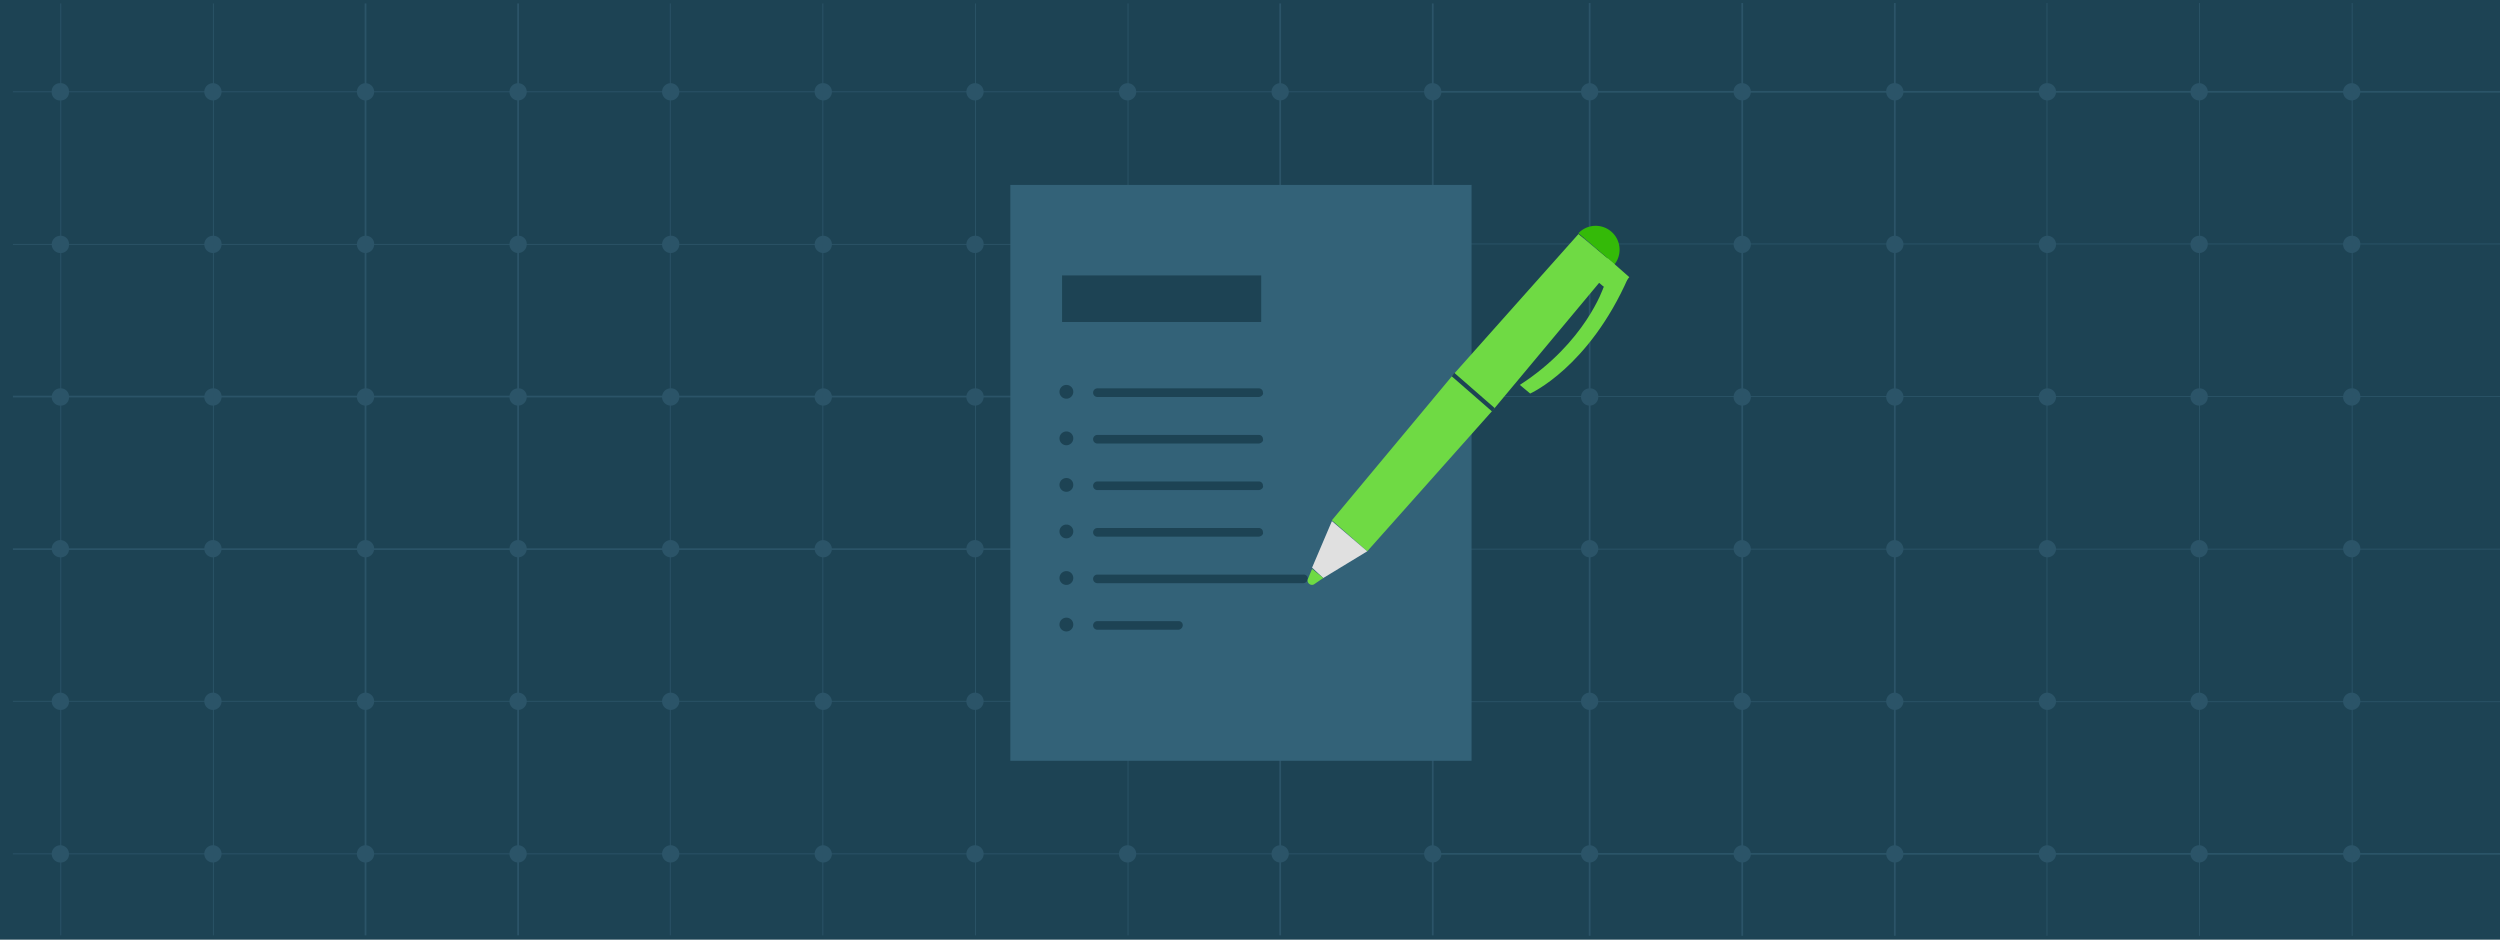 <svg id="Layer_1" data-name="Layer 1" xmlns="http://www.w3.org/2000/svg" width="290" height="109" viewBox="0 0 290 109"><defs><style>.cls-1{fill:#1d4354;}.cls-1,.cls-2,.cls-3,.cls-4,.cls-5,.cls-6{fill-rule:evenodd;}.cls-2{fill:#2b5468;}.cls-3{fill:#336278;}.cls-4{fill:#6fda44;}.cls-5{fill:#e0e0e0;}.cls-6{fill:#34ba08;}</style></defs><title>illo-writing-small</title><g id="Page-1"><g id="Padding-Group-10-Copy-6"><g id="Stacked-Group"><g id="illo-writing-small"><polygon id="Fill-1" class="cls-1" points="0 109 290 109 290 0 0 0 0 109"/><polygon id="Fill-2" class="cls-2" points="1.5 10.7 166 10.7 166 10.6 1.5 10.6 1.5 10.7"/><polygon id="Fill-3" class="cls-2" points="1.5 28.4 166 28.4 166 28.3 1.5 28.3 1.5 28.4"/><polygon id="Fill-4" class="cls-2" points="1.5 46.1 166 46.1 166 45.9 1.5 45.9 1.5 46.1"/><polygon id="Fill-5" class="cls-2" points="1.5 63.8 166 63.8 166 63.6 1.5 63.6 1.5 63.8"/><polygon id="Fill-6" class="cls-2" points="1.5 81.4 166 81.4 166 81.3 1.5 81.3 1.5 81.4"/><polygon id="Fill-7" class="cls-2" points="1.5 99.1 166 99.1 166 99 1.5 99 1.5 99.1"/><polygon id="Fill-8" class="cls-2" points="7 108.5 7.1 108.5 7.1 0.4 7 0.4 7 108.5"/><polygon id="Fill-9" class="cls-2" points="24.7 108.5 24.8 108.5 24.8 0.4 24.7 0.4 24.7 108.5"/><polygon id="Fill-10" class="cls-2" points="42.3 108.5 42.5 108.5 42.5 0.4 42.3 0.4 42.3 108.5"/><polygon id="Fill-11" class="cls-2" points="60 108.5 60.2 108.5 60.2 0.4 60 0.4 60 108.5"/><polygon id="Fill-12" class="cls-2" points="77.7 108.5 77.8 108.5 77.8 0.4 77.7 0.4 77.7 108.5"/><polygon id="Fill-13" class="cls-2" points="95.4 108.5 95.5 108.5 95.5 0.4 95.4 0.4 95.4 108.5"/><polygon id="Fill-14" class="cls-2" points="113.1 108.5 113.2 108.5 113.2 0.4 113.1 0.4 113.1 108.5"/><polygon id="Fill-15" class="cls-2" points="130.8 108.5 130.9 108.5 130.9 0.4 130.8 0.4 130.8 108.5"/><polygon id="Fill-16" class="cls-2" points="148.4 108.5 148.6 108.5 148.6 0.4 148.4 0.4 148.4 108.5"/><polygon id="Fill-17" class="cls-2" points="166.1 108.5 166.3 108.5 166.3 0.4 166.1 0.4 166.1 108.5"/><g id="Group-209"><path id="Fill-18" class="cls-2" d="M8,10.65a.94.94,0,0,1-1,1,.94.94,0,0,1-1-1,.94.94,0,0,1,1-1,.94.94,0,0,1,1,1"/><path id="Fill-20" class="cls-2" d="M25.7,10.65a1,1,0,1,1-2,0,1,1,0,0,1,2,0"/><path id="Fill-22" class="cls-2" d="M43.4,10.65a1,1,0,0,1-2,0,1,1,0,1,1,2,0"/><path id="Fill-24" class="cls-2" d="M61.1,10.65a1,1,0,0,1-2,0,1,1,0,1,1,2,0"/><path id="Fill-26" class="cls-2" d="M78.8,10.65a1,1,0,1,1-2,0,1,1,0,0,1,2,0"/><path id="Fill-28" class="cls-2" d="M96.5,10.65a1,1,0,1,1-2,0,.94.94,0,0,1,1-1,1,1,0,0,1,1,1"/><path id="Fill-30" class="cls-2" d="M114.1,10.65a1,1,0,1,1-2,0,1,1,0,0,1,2,0"/><path id="Fill-32" class="cls-2" d="M131.8,10.65a1,1,0,1,1-2,0,1,1,0,0,1,2,0"/><path id="Fill-34" class="cls-2" d="M149.5,10.65a1,1,0,1,1-2,0,1,1,0,0,1,2,0"/><path id="Fill-36" class="cls-2" d="M167.2,10.65a1,1,0,1,1-2,0,.94.94,0,0,1,1-1,1,1,0,0,1,1,1"/><path id="Fill-38" class="cls-2" d="M8,28.35a.94.94,0,0,1-1,1,1,1,0,0,1,0-2,.94.94,0,0,1,1,1"/><path id="Fill-40" class="cls-2" d="M25.7,28.35a1,1,0,1,1-1-1,.94.94,0,0,1,1,1"/><path id="Fill-42" class="cls-2" d="M43.4,28.35a1,1,0,1,1-1-1,.94.94,0,0,1,1,1"/><path id="Fill-44" class="cls-2" d="M61.1,28.35a1,1,0,1,1-1-1,.94.94,0,0,1,1,1"/><path id="Fill-46" class="cls-2" d="M78.8,28.35a1,1,0,1,1-1-1,.94.94,0,0,1,1,1"/><path id="Fill-48" class="cls-2" d="M96.5,28.35a1,1,0,1,1-1-1,1,1,0,0,1,1,1"/><path id="Fill-50" class="cls-2" d="M114.1,28.35a1,1,0,1,1-1-1,.94.94,0,0,1,1,1"/><path id="Fill-52" class="cls-2" d="M131.8,28.35a1,1,0,1,1-1-1,.94.94,0,0,1,1,1"/><path id="Fill-54" class="cls-2" d="M149.5,28.35a1,1,0,1,1-1-1,.94.94,0,0,1,1,1"/><path id="Fill-56" class="cls-2" d="M167.2,28.35a1,1,0,1,1-1-1,1,1,0,0,1,1,1"/><path id="Fill-58" class="cls-2" d="M8,46.05a.94.94,0,0,1-1,1,1,1,0,0,1,0-2,.94.94,0,0,1,1,1"/><path id="Fill-60" class="cls-2" d="M25.7,46.05a1,1,0,1,1-1-1,.94.94,0,0,1,1,1"/><path id="Fill-62" class="cls-2" d="M43.4,46.05a1,1,0,1,1-1-1,.94.94,0,0,1,1,1"/><path id="Fill-64" class="cls-2" d="M61.1,46.05a1,1,0,1,1-1-1,.94.94,0,0,1,1,1"/><path id="Fill-66" class="cls-2" d="M78.8,46.05a1,1,0,1,1-1-1,.94.94,0,0,1,1,1"/><path id="Fill-68" class="cls-2" d="M96.5,46.05a1,1,0,1,1-1-1,1,1,0,0,1,1,1"/><path id="Fill-70" class="cls-2" d="M114.1,46.05a1,1,0,1,1-1-1,.94.94,0,0,1,1,1"/><path id="Fill-72" class="cls-2" d="M131.8,46.05a1,1,0,1,1-1-1,.94.94,0,0,1,1,1"/><path id="Fill-74" class="cls-2" d="M149.5,46.05a1,1,0,1,1-1-1,.94.94,0,0,1,1,1"/><path id="Fill-76" class="cls-2" d="M167.2,46.05a1,1,0,1,1-1-1,1,1,0,0,1,1,1"/><path id="Fill-78" class="cls-2" d="M8,63.65a.94.94,0,0,1-1,1,1,1,0,0,1,0-2,1,1,0,0,1,1,1"/><path id="Fill-80" class="cls-2" d="M25.7,63.65a1,1,0,1,1-1-1,1,1,0,0,1,1,1"/><path id="Fill-82" class="cls-2" d="M43.4,63.65a1,1,0,1,1-1-1,1,1,0,0,1,1,1"/><path id="Fill-84" class="cls-2" d="M61.1,63.65a1,1,0,1,1-1-1,1,1,0,0,1,1,1"/><path id="Fill-86" class="cls-2" d="M78.8,63.65a1,1,0,1,1-1-1,1,1,0,0,1,1,1"/><path id="Fill-88" class="cls-2" d="M96.5,63.65a1,1,0,1,1-1-1,1.08,1.08,0,0,1,1,1"/><path id="Fill-90" class="cls-2" d="M114.1,63.65a1,1,0,1,1-1-1,1,1,0,0,1,1,1"/><path id="Fill-92" class="cls-2" d="M131.8,63.65a1,1,0,1,1-1-1,1,1,0,0,1,1,1"/><path id="Fill-94" class="cls-2" d="M149.5,63.65a1,1,0,1,1-1-1,1,1,0,0,1,1,1"/><path id="Fill-96" class="cls-2" d="M167.2,63.65a1,1,0,1,1-1-1,1.08,1.08,0,0,1,1,1"/><path id="Fill-98" class="cls-2" d="M8,81.35a.94.94,0,0,1-1,1,1,1,0,0,1,0-2,1,1,0,0,1,1,1"/><path id="Fill-100" class="cls-2" d="M25.7,81.35a1,1,0,1,1-1-1,1,1,0,0,1,1,1"/><path id="Fill-102" class="cls-2" d="M43.4,81.35a1,1,0,1,1-1-1,1,1,0,0,1,1,1"/><path id="Fill-104" class="cls-2" d="M61.1,81.35a1,1,0,1,1-1-1,1,1,0,0,1,1,1"/><path id="Fill-106" class="cls-2" d="M78.8,81.35a1,1,0,1,1-1-1,1,1,0,0,1,1,1"/><path id="Fill-108" class="cls-2" d="M96.5,81.35a1,1,0,1,1-1-1,1.08,1.08,0,0,1,1,1"/><path id="Fill-110" class="cls-2" d="M114.1,81.35a1,1,0,1,1-1-1,1,1,0,0,1,1,1"/><path id="Fill-112" class="cls-2" d="M131.8,81.35a1,1,0,1,1-1-1,1,1,0,0,1,1,1"/><path id="Fill-114" class="cls-2" d="M149.5,81.35a1,1,0,1,1-1-1,1,1,0,0,1,1,1"/><path id="Fill-116" class="cls-2" d="M167.2,81.35a1,1,0,1,1-1-1,1.08,1.08,0,0,1,1,1"/><path id="Fill-118" class="cls-2" d="M8,99.05a.94.94,0,0,1-1,1,1,1,0,0,1,0-2,1,1,0,0,1,1,1"/><path id="Fill-120" class="cls-2" d="M25.7,99.05a1,1,0,1,1-1-1,1,1,0,0,1,1,1"/><path id="Fill-122" class="cls-2" d="M43.4,99.05a1,1,0,1,1-1-1,1,1,0,0,1,1,1"/><path id="Fill-124" class="cls-2" d="M61.1,99.05a1,1,0,1,1-1-1,1,1,0,0,1,1,1"/><path id="Fill-126" class="cls-2" d="M78.8,99.05a1,1,0,1,1-1-1,1,1,0,0,1,1,1"/><path id="Fill-128" class="cls-2" d="M96.5,99.05a1,1,0,1,1-1-1,1.08,1.08,0,0,1,1,1"/><path id="Fill-130" class="cls-2" d="M114.1,99.05a1,1,0,1,1-1-1,1,1,0,0,1,1,1"/><path id="Fill-132" class="cls-2" d="M131.8,99.05a1,1,0,1,1-1-1,1,1,0,0,1,1,1"/><path id="Fill-134" class="cls-2" d="M149.5,99.05a1,1,0,1,1-1-1,1,1,0,0,1,1,1"/><path id="Fill-136" class="cls-2" d="M167.2,99.05a1,1,0,1,1-1-1,1.08,1.08,0,0,1,1,1"/><polygon id="Fill-138" class="cls-2" points="166.2 10.75 290 10.75 290 10.55 166.2 10.55 166.2 10.75"/><polygon id="Fill-140" class="cls-2" points="166.2 28.35 290 28.35 290 28.25 166.2 28.25 166.2 28.35"/><polygon id="Fill-141" class="cls-2" points="166.2 46.05 290 46.05 290 45.95 166.2 45.95 166.2 46.05"/><polygon id="Fill-142" class="cls-2" points="166.2 63.75 290 63.75 290 63.65 166.2 63.65 166.2 63.75"/><polygon id="Fill-143" class="cls-2" points="166.2 81.45 290 81.45 290 81.35 166.2 81.35 166.2 81.45"/><polygon id="Fill-144" class="cls-2" points="166.2 99.15 290 99.15 290 98.95 166.2 98.95 166.2 99.15"/><polygon id="Fill-145" class="cls-2" points="184.3 108.55 184.5 108.55 184.5 0.35 184.3 0.35 184.3 108.55"/><polygon id="Fill-146" class="cls-2" points="202 108.55 202.2 108.55 202.2 0.35 202 0.35 202 108.55"/><polygon id="Fill-147" class="cls-2" points="219.7 108.55 219.9 108.55 219.9 0.35 219.7 0.35 219.7 108.55"/><polygon id="Fill-148" class="cls-2" points="237.4 108.55 237.5 108.55 237.5 0.35 237.4 0.35 237.4 108.55"/><polygon id="Fill-149" class="cls-2" points="255.1 108.55 255.2 108.55 255.2 0.35 255.1 0.35 255.1 108.55"/><polygon id="Fill-150" class="cls-2" points="272.8 108.55 272.9 108.55 272.9 0.35 272.8 0.35 272.8 108.55"/><path id="Fill-151" class="cls-2" d="M185.4,10.65a1,1,0,1,1-2,0,1,1,0,0,1,2,0"/><path id="Fill-152" class="cls-2" d="M203.1,10.65a1,1,0,1,1-2,0,.94.94,0,0,1,1-1,1,1,0,0,1,1,1"/><path id="Fill-153" class="cls-2" d="M220.8,10.65a1,1,0,1,1-2,0,.94.94,0,0,1,1-1,1,1,0,0,1,1,1"/><path id="Fill-154" class="cls-2" d="M238.5,10.65a1,1,0,1,1-2,0,.94.94,0,0,1,1-1,1,1,0,0,1,1,1"/><path id="Fill-155" class="cls-2" d="M256.1,10.65a1,1,0,0,1-2,0,1,1,0,0,1,2,0"/><path id="Fill-156" class="cls-2" d="M273.8,10.65a1,1,0,0,1-2,0,1,1,0,1,1,2,0"/><path id="Fill-157" class="cls-2" d="M185.4,28.35a1,1,0,1,1-1-1,.94.94,0,0,1,1,1"/><path id="Fill-158" class="cls-2" d="M203.1,28.35a1,1,0,1,1-1-1,1,1,0,0,1,1,1"/><path id="Fill-159" class="cls-2" d="M220.8,28.35a1,1,0,1,1-1-1,1,1,0,0,1,1,1"/><path id="Fill-160" class="cls-2" d="M238.5,28.35a1,1,0,1,1-1-1,1,1,0,0,1,1,1"/><path id="Fill-161" class="cls-2" d="M256.1,28.35a1,1,0,1,1-1-1,.94.94,0,0,1,1,1"/><path id="Fill-162" class="cls-2" d="M273.8,28.35a1,1,0,1,1-1-1,.94.94,0,0,1,1,1"/><path id="Fill-163" class="cls-2" d="M185.4,46.05a1,1,0,1,1-1-1,.94.94,0,0,1,1,1"/><path id="Fill-164" class="cls-2" d="M203.1,46.05a1,1,0,1,1-1-1,1,1,0,0,1,1,1"/><path id="Fill-165" class="cls-2" d="M220.8,46.05a1,1,0,1,1-1-1,1,1,0,0,1,1,1"/><path id="Fill-166" class="cls-2" d="M238.5,46.05a1,1,0,1,1-1-1,1,1,0,0,1,1,1"/><path id="Fill-167" class="cls-2" d="M256.1,46.05a1,1,0,1,1-1-1,.94.94,0,0,1,1,1"/><path id="Fill-168" class="cls-2" d="M273.8,46.05a1,1,0,1,1-1-1,.94.94,0,0,1,1,1"/><path id="Fill-169" class="cls-2" d="M185.4,63.65a1,1,0,1,1-1-1,1,1,0,0,1,1,1"/><path id="Fill-170" class="cls-2" d="M203.1,63.65a1,1,0,1,1-1-1,1.08,1.08,0,0,1,1,1"/><path id="Fill-171" class="cls-2" d="M220.8,63.65a1,1,0,1,1-1-1,1.08,1.08,0,0,1,1,1"/><path id="Fill-172" class="cls-2" d="M238.5,63.65a1,1,0,1,1-1-1,1.08,1.08,0,0,1,1,1"/><path id="Fill-173" class="cls-2" d="M256.1,63.65a1,1,0,1,1-1-1,1,1,0,0,1,1,1"/><path id="Fill-174" class="cls-2" d="M273.8,63.65a1,1,0,1,1-1-1,1,1,0,0,1,1,1"/><path id="Fill-175" class="cls-2" d="M185.4,81.35a1,1,0,1,1-1-1,1,1,0,0,1,1,1"/><path id="Fill-176" class="cls-2" d="M203.1,81.35a1,1,0,1,1-1-1,1.08,1.08,0,0,1,1,1"/><path id="Fill-177" class="cls-2" d="M220.8,81.35a1,1,0,1,1-1-1,1.08,1.08,0,0,1,1,1"/><path id="Fill-178" class="cls-2" d="M238.5,81.35a1,1,0,1,1-1-1,1.08,1.08,0,0,1,1,1"/><path id="Fill-179" class="cls-2" d="M256.1,81.35a1,1,0,1,1-1-1,1,1,0,0,1,1,1"/><path id="Fill-180" class="cls-2" d="M273.8,81.35a1,1,0,1,1-1-1,1,1,0,0,1,1,1"/><path id="Fill-181" class="cls-2" d="M185.4,99.05a1,1,0,1,1-1-1,1,1,0,0,1,1,1"/><path id="Fill-182" class="cls-2" d="M203.1,99.05a1,1,0,1,1-1-1,1.08,1.08,0,0,1,1,1"/><path id="Fill-183" class="cls-2" d="M220.8,99.05a1,1,0,1,1-1-1,1.08,1.08,0,0,1,1,1"/><path id="Fill-184" class="cls-2" d="M238.5,99.05a1,1,0,1,1-1-1,1.08,1.08,0,0,1,1,1"/><path id="Fill-185" class="cls-2" d="M256.1,99.05a1,1,0,1,1-1-1,1,1,0,0,1,1,1"/><path id="Fill-186" class="cls-2" d="M273.8,99.05a1,1,0,1,1-1-1,1,1,0,0,1,1,1"/><polygon id="Fill-187" class="cls-3" points="117.2 88.25 170.7 88.25 170.7 21.45 117.2 21.45 117.2 88.25"/><polygon id="Fill-188" class="cls-1" points="123.2 37.35 146.3 37.35 146.3 31.95 123.2 31.95 123.2 37.35"/><path id="Fill-189" class="cls-1" d="M146,56.85H127.3a.5.5,0,0,1,0-1H146a.47.47,0,0,1,.5.5c.1.2-.2.5-.5.5"/><path id="Fill-190" class="cls-1" d="M124.5,56.25a.8.8,0,1,1-.8-.8.79.79,0,0,1,.8.8"/><path id="Fill-191" class="cls-1" d="M146,51.45H127.3a.5.5,0,0,1,0-1H146a.47.47,0,0,1,.5.5c.1.2-.2.5-.5.5"/><path id="Fill-192" class="cls-1" d="M124.5,50.85a.8.8,0,1,1-.8-.8.79.79,0,0,1,.8.8"/><path id="Fill-193" class="cls-1" d="M146,46.05H127.3a.5.5,0,0,1,0-1H146a.47.47,0,0,1,.5.5c.1.2-.2.5-.5.5"/><path id="Fill-194" class="cls-1" d="M124.5,45.45a.8.8,0,1,1-.8-.8.79.79,0,0,1,.8.8"/><path id="Fill-195" class="cls-1" d="M146,62.25H127.3a.5.5,0,0,1,0-1H146a.47.47,0,0,1,.5.5c.1.2-.2.5-.5.5"/><path id="Fill-196" class="cls-1" d="M124.5,61.65a.8.8,0,1,1-.8-.8.79.79,0,0,1,.8.8"/><path id="Fill-197" class="cls-1" d="M151.2,67.65H127.3a.5.5,0,1,1,0-1h23.9a.47.47,0,0,1,.5.5.54.54,0,0,1-.5.5"/><path id="Fill-198" class="cls-1" d="M124.5,67.05a.8.8,0,1,1-.8-.8.79.79,0,0,1,.8.8"/><path id="Fill-199" class="cls-1" d="M136.7,73.05h-9.4a.5.5,0,0,1,0-1h9.4a.47.47,0,0,1,.5.5.54.54,0,0,1-.5.5"/><path id="Fill-200" class="cls-1" d="M124.5,72.45a.8.8,0,1,1-.8-.8.79.79,0,0,1,.8.8"/><polygon id="Fill-201" class="cls-4" points="154.5 60.35 158.6 63.95 173.2 47.55 168.5 43.55 154.5 60.35"/><polygon id="Fill-202" class="cls-5" points="152.2 65.85 153.5 67.05 158.6 63.95 154.5 60.45 152.2 65.85"/><polygon id="Fill-203" class="cls-4" points="187.3 30.65 183.1 27.15 168.5 43.55 173.2 47.55 187.3 30.65"/><path id="Fill-204" class="cls-6" d="M183.1,27.05a2.77,2.77,0,0,1,4.2,3.6Z"/><path id="Fill-205" class="cls-4" d="M177.5,45.65s6.8-3,11.4-13.5l-1.1-.9-1.8,2.1s-2.1,6.4-9.7,11.3Z"/><polygon id="Fill-206" class="cls-4" points="184.6 32.05 187.2 34.25 189 32.15 186.5 29.95 184.6 32.05"/><polygon id="Fill-207" class="cls-1" points="168.4 43.65 173.1 47.75 173.4 47.35 168.7 43.25 168.4 43.65"/><path id="Fill-208" class="cls-4" d="M153.5,67.05,152.2,66l-.5,1.2a.51.51,0,0,0,.7.6Z"/></g></g></g></g></g></svg>
